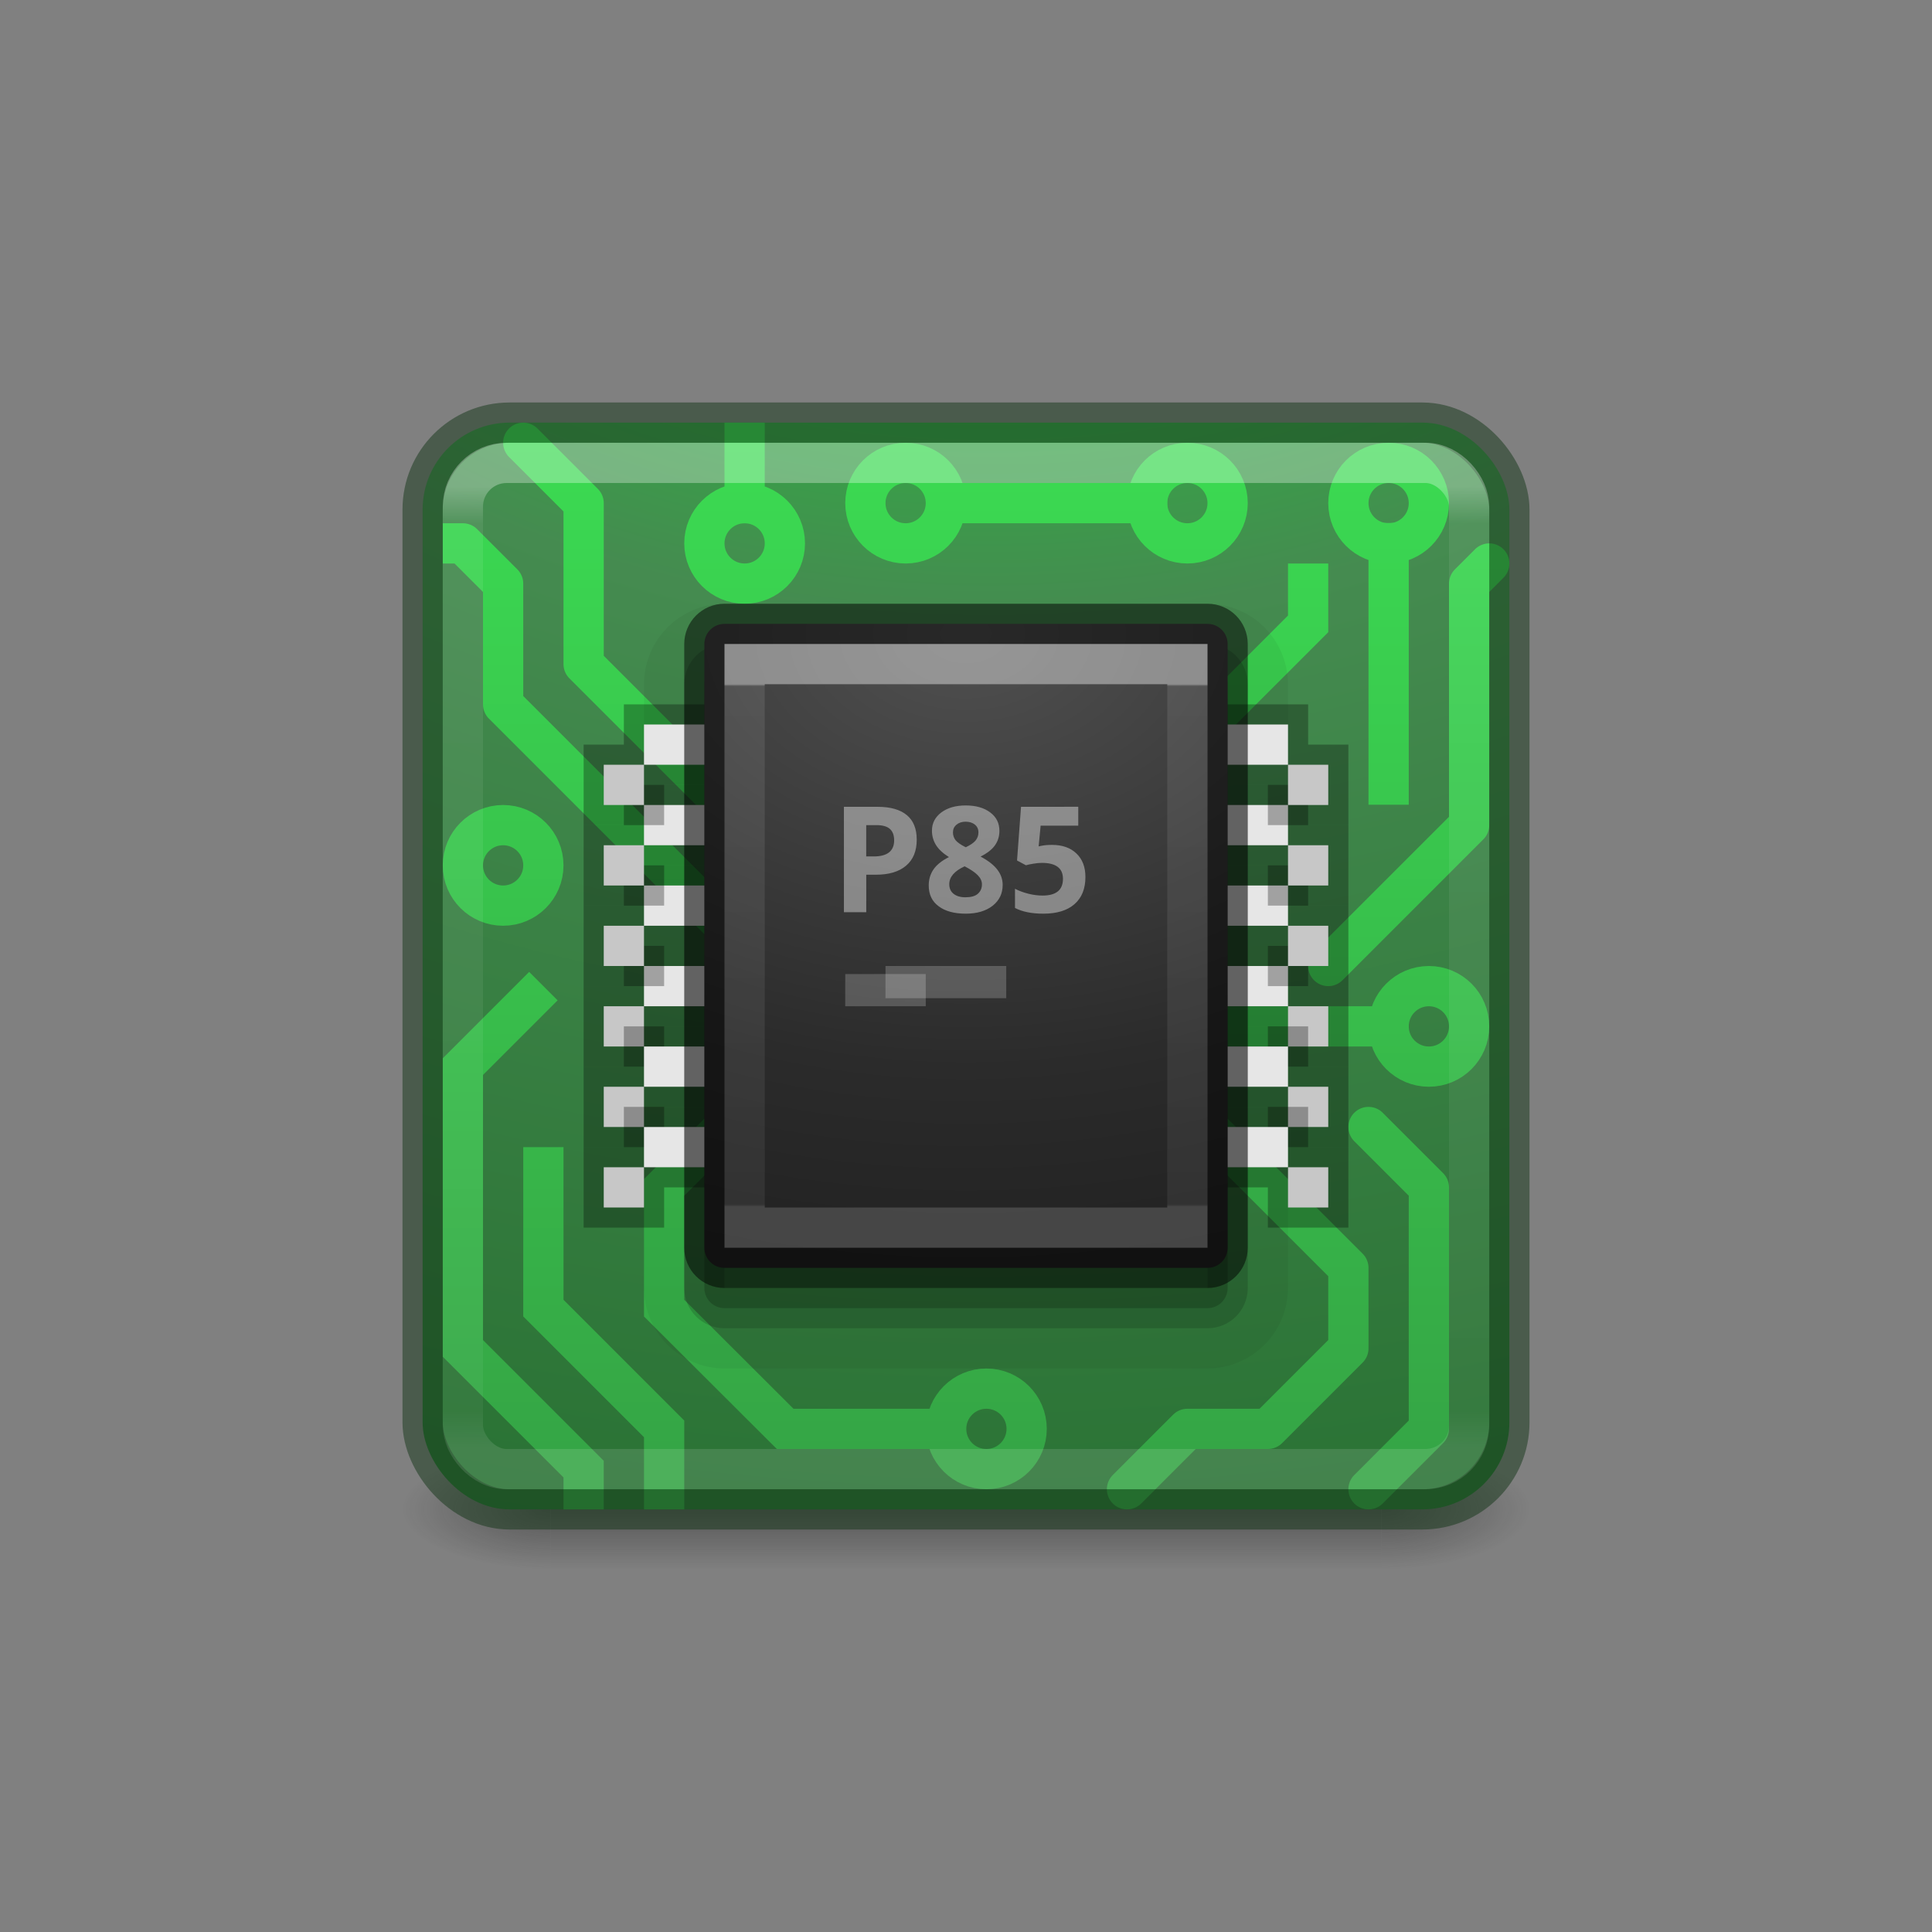 <?xml version="1.0" encoding="UTF-8" standalone="no"?>
<svg
   xmlns:dc="http://purl.org/dc/elements/1.1/"
   xmlns:cc="http://creativecommons.org/ns#"
   xmlns:rdf="http://www.w3.org/1999/02/22-rdf-syntax-ns#"
   xmlns:svg="http://www.w3.org/2000/svg"
   xmlns="http://www.w3.org/2000/svg"
   xmlns:xlink="http://www.w3.org/1999/xlink"
   xmlns:sodipodi="http://sodipodi.sourceforge.net/DTD/sodipodi-0.dtd"
   xmlns:inkscape="http://www.inkscape.org/namespaces/inkscape"
   id="svg4588"
   height="48"
   width="48"
   version="1.1"
   inkscape:version="0.91 r13725"
   sodipodi:docname="func_firmware.svg"
   inkscape:export-filename="/home/daniel/Projects/refind-theme-elementary/elementary/func_firmware.png"
   inkscape:export-xdpi="90"
   inkscape:export-ydpi="90">
  <rect width="100%" height="100%" fill="#808080" stroke="none"/>
  <sodipodi:namedview
     pagecolor="#ffffff"
     bordercolor="#666666"
     borderopacity="1"
     objecttolerance="10"
     gridtolerance="10"
     guidetolerance="10"
     inkscape:pageopacity="0"
     inkscape:pageshadow="2"
     inkscape:window-width="3200"
     inkscape:window-height="1674"
     id="namedview92"
     showgrid="false"
     inkscape:zoom="7.375"
     inkscape:cx="-31.050847"
     inkscape:cy="16"
     inkscape:window-x="0"
     inkscape:window-y="60"
     inkscape:window-maximized="1"
     inkscape:current-layer="svg4588" />
  <defs
     id="defs4590">
    <linearGradient
       id="linearGradient4394">
      <stop
         id="stop4396"
         offset="0"
         style="stop-color:#35a445;stop-opacity:1" />
      <stop
         id="stop4398"
         offset="1"
         style="stop-color:#3bda52;stop-opacity:1" />
    </linearGradient>
    <linearGradient
       gradientTransform="matrix(0.676,0,0,0.676,7.784,7.784)"
       gradientUnits="userSpaceOnUse"
       xlink:href="#linearGradient3924-0"
       id="linearGradient3483"
       y2="41.679"
       x2="38.546"
       y1="6.374"
       x1="38.546" />
    <linearGradient
       id="linearGradient3924-0">
      <stop
         offset="0"
         style="stop-color:#ffffff;stop-opacity:1"
         id="stop3926-6" />
      <stop
         offset="0.038"
         style="stop-color:#ffffff;stop-opacity:0.235"
         id="stop3928-3" />
      <stop
         offset="0.962"
         style="stop-color:#ffffff;stop-opacity:0.157"
         id="stop3930-2" />
      <stop
         offset="1"
         style="stop-color:#ffffff;stop-opacity:0.392"
         id="stop3932-62" />
    </linearGradient>
    <radialGradient
       gradientTransform="matrix(0,6.575,-8.072,0,104.952,-48.111)"
       gradientUnits="userSpaceOnUse"
       xlink:href="#linearGradient2867-449-88-871-390-598-476-591-434-148-57-177-8-3-3-6-4-8-8-8-5"
       id="radialGradient4388"
       fy="9.957"
       fx="6.2"
       r="12.672"
       cy="9.957"
       cx="6.73" />
    <linearGradient
       id="linearGradient2867-449-88-871-390-598-476-591-434-148-57-177-8-3-3-6-4-8-8-8-5">
      <stop
         offset="0"
         style="stop-color:#00ff27;stop-opacity:1"
         id="stop3750-1-0-7-6-6-1-3-9-3" />
      <stop
         offset="0.262"
         style="stop-color:#458b50;stop-opacity:1"
         id="stop3752-3-7-4-0-32-8-923-0-7" />
      <stop
         offset="0.705"
         style="stop-color:#176121;stop-opacity:1"
         id="stop3754-1-8-5-2-7-6-7-1-9" />
      <stop
         offset="1"
         style="stop-color:#2b5131;stop-opacity:1"
         id="stop3756-1-6-2-6-6-1-96-6-0" />
    </linearGradient>
    <radialGradient
       gradientTransform="matrix(2.004,0,0,1.4,27.988,-17.4)"
       gradientUnits="userSpaceOnUse"
       xlink:href="#linearGradient3688-166-749-6"
       id="radialGradient3493"
       fy="43.5"
       fx="4.993"
       r="2.5"
       cy="43.5"
       cx="4.993" />
    <linearGradient
       id="linearGradient3688-166-749-6">
      <stop
         offset="0"
         style="stop-color:#181818;stop-opacity:1"
         id="stop2883-8" />
      <stop
         offset="1"
         style="stop-color:#181818;stop-opacity:0"
         id="stop2885-3" />
    </linearGradient>
    <radialGradient
       gradientTransform="matrix(2.004,0,0,1.4,-20.012,-104.4)"
       gradientUnits="userSpaceOnUse"
       xlink:href="#linearGradient3688-464-309-7"
       id="radialGradient3495"
       fy="43.5"
       fx="4.993"
       r="2.5"
       cy="43.5"
       cx="4.993" />
    <linearGradient
       id="linearGradient3688-464-309-7">
      <stop
         offset="0"
         style="stop-color:#181818;stop-opacity:1"
         id="stop2889-0" />
      <stop
         offset="1"
         style="stop-color:#181818;stop-opacity:0"
         id="stop2891-66" />
    </linearGradient>
    <linearGradient
       gradientUnits="userSpaceOnUse"
       xlink:href="#linearGradient3702-501-757-3"
       id="linearGradient3497"
       y2="39.999"
       x2="25.058"
       y1="47.028"
       x1="25.058" />
    <linearGradient
       id="linearGradient3702-501-757-3">
      <stop
         offset="0"
         style="stop-color:#181818;stop-opacity:0"
         id="stop2895-3" />
      <stop
         offset="0.5"
         style="stop-color:#181818;stop-opacity:1"
         id="stop2897-28" />
      <stop
         offset="1"
         style="stop-color:#181818;stop-opacity:0"
         id="stop2899-8" />
    </linearGradient>
    <radialGradient
       gradientTransform="matrix(7.5648508e-8,2.058,-2.951,0,48.934,0.325)"
       gradientUnits="userSpaceOnUse"
       xlink:href="#linearGradient2867-449-88-871-390-598-476-591-434-148-57-177-8-3-3-6-4-8-8-8-5-9-4-5"
       id="radialGradient4900"
       fy="8.45"
       fx="7.496"
       r="20"
       cy="8.45"
       cx="7.496" />
    <linearGradient
       id="linearGradient2867-449-88-871-390-598-476-591-434-148-57-177-8-3-3-6-4-8-8-8-5-9-4-5">
      <stop
         offset="0"
         style="stop-color:#505050;stop-opacity:1"
         id="stop3750-1-0-7-6-6-1-3-9-3-3-3-6" />
      <stop
         offset="0.262"
         style="stop-color:#2b2b2b;stop-opacity:1"
         id="stop3752-3-7-4-0-32-8-923-0-7-1-1-4" />
      <stop
         offset="0.705"
         style="stop-color:#0a0a0a;stop-opacity:1"
         id="stop3754-1-8-5-2-7-6-7-1-9-8-6-2" />
      <stop
         offset="1"
         style="stop-color:#000000;stop-opacity:1"
         id="stop3756-1-6-2-6-6-1-96-6-0-0-6-2" />
    </linearGradient>
    <linearGradient
       gradientTransform="matrix(0.297,0,0,0.405,16.865,14.27)"
       gradientUnits="userSpaceOnUse"
       xlink:href="#linearGradient3967"
       id="linearGradient4898"
       y2="38.8"
       x2="24"
       y1="6.733"
       x1="24" />
    <linearGradient
       id="linearGradient3967">
      <stop
         offset="0"
         style="stop-color:#ffffff;stop-opacity:1"
         id="stop3969" />
      <stop
         offset="0.004"
         style="stop-color:#ffffff;stop-opacity:0.235"
         id="stop3971" />
      <stop
         offset="0.995"
         style="stop-color:#ffffff;stop-opacity:0.157"
         id="stop3973" />
      <stop
         offset="1"
         style="stop-color:#ffffff;stop-opacity:0.392"
         id="stop3975" />
    </linearGradient>
    <linearGradient
       gradientUnits="userSpaceOnUse"
       y2="3"
       x2="55"
       y1="29"
       x1="55"
       id="linearGradient4400"
       xlink:href="#linearGradient4394" />
    <linearGradient
       inkscape:collect="always"
       xlink:href="#linearGradient4394"
       id="linearGradient4220"
       gradientUnits="userSpaceOnUse"
       x1="55"
       y1="29"
       x2="55"
       y2="3" />
    <linearGradient
       inkscape:collect="always"
       xlink:href="#linearGradient4394"
       id="linearGradient4222"
       gradientUnits="userSpaceOnUse"
       x1="55"
       y1="29"
       x2="55"
       y2="3" />
    <linearGradient
       inkscape:collect="always"
       xlink:href="#linearGradient4394"
       id="linearGradient4224"
       gradientUnits="userSpaceOnUse"
       x1="55"
       y1="29"
       x2="55"
       y2="3" />
    <linearGradient
       inkscape:collect="always"
       xlink:href="#linearGradient4394"
       id="linearGradient4226"
       gradientUnits="userSpaceOnUse"
       x1="55"
       y1="29"
       x2="55"
       y2="3" />
    <linearGradient
       inkscape:collect="always"
       xlink:href="#linearGradient4394"
       id="linearGradient4228"
       gradientUnits="userSpaceOnUse"
       x1="55"
       y1="29"
       x2="55"
       y2="3" />
    <linearGradient
       inkscape:collect="always"
       xlink:href="#linearGradient4394"
       id="linearGradient4230"
       gradientUnits="userSpaceOnUse"
       x1="55"
       y1="29"
       x2="55"
       y2="3" />
    <linearGradient
       inkscape:collect="always"
       xlink:href="#linearGradient4394"
       id="linearGradient4232"
       gradientUnits="userSpaceOnUse"
       x1="55"
       y1="29"
       x2="55"
       y2="3" />
    <linearGradient
       inkscape:collect="always"
       xlink:href="#linearGradient4394"
       id="linearGradient4234"
       gradientUnits="userSpaceOnUse"
       x1="55"
       y1="29"
       x2="55"
       y2="3" />
    <linearGradient
       inkscape:collect="always"
       xlink:href="#linearGradient4394"
       id="linearGradient4236"
       gradientUnits="userSpaceOnUse"
       x1="55"
       y1="29"
       x2="55"
       y2="3" />
    <linearGradient
       inkscape:collect="always"
       xlink:href="#linearGradient4394"
       id="linearGradient4238"
       gradientUnits="userSpaceOnUse"
       x1="55"
       y1="29"
       x2="55"
       y2="3" />
    <linearGradient
       inkscape:collect="always"
       xlink:href="#linearGradient4394"
       id="linearGradient4240"
       gradientUnits="userSpaceOnUse"
       x1="55"
       y1="29"
       x2="55"
       y2="3" />
    <linearGradient
       inkscape:collect="always"
       xlink:href="#linearGradient4394"
       id="linearGradient4242"
       gradientUnits="userSpaceOnUse"
       x1="55"
       y1="29"
       x2="55"
       y2="3" />
    <linearGradient
       inkscape:collect="always"
       xlink:href="#linearGradient4394"
       id="linearGradient4244"
       gradientUnits="userSpaceOnUse"
       x1="55"
       y1="29"
       x2="55"
       y2="3" />
    <linearGradient
       inkscape:collect="always"
       xlink:href="#linearGradient4394"
       id="linearGradient4246"
       gradientUnits="userSpaceOnUse"
       x1="55"
       y1="29"
       x2="55"
       y2="3" />
    <linearGradient
       inkscape:collect="always"
       xlink:href="#linearGradient4394"
       id="linearGradient4248"
       gradientUnits="userSpaceOnUse"
       x1="55"
       y1="29"
       x2="55"
       y2="3" />
    <linearGradient
       inkscape:collect="always"
       xlink:href="#linearGradient4394"
       id="linearGradient4250"
       gradientUnits="userSpaceOnUse"
       x1="55"
       y1="29"
       x2="55"
       y2="3" />
    <linearGradient
       inkscape:collect="always"
       xlink:href="#linearGradient4394"
       id="linearGradient4252"
       gradientUnits="userSpaceOnUse"
       x1="55"
       y1="29"
       x2="55"
       y2="3" />
    <linearGradient
       inkscape:collect="always"
       xlink:href="#linearGradient4394"
       id="linearGradient4254"
       gradientUnits="userSpaceOnUse"
       x1="55"
       y1="29"
       x2="55"
       y2="3" />
    <linearGradient
       inkscape:collect="always"
       xlink:href="#linearGradient4394"
       id="linearGradient4256"
       gradientUnits="userSpaceOnUse"
       x1="55"
       y1="29"
       x2="55"
       y2="3" />
    <linearGradient
       inkscape:collect="always"
       xlink:href="#linearGradient4394"
       id="linearGradient4258"
       gradientUnits="userSpaceOnUse"
       x1="55"
       y1="29"
       x2="55"
       y2="3" />
  </defs>
  <g
     transform="matrix(0.7,0,0,0.333,7.2,23.333)"
     id="g2036-2"
     style="display:inline">
    <g
       transform="matrix(1.053,0,0,1.286,-1.263,-13.429)"
       id="g3712-3"
       style="opacity:0.4">
      <rect
         width="5"
         height="7"
         x="38"
         y="40"
         id="rect2801-0"
         style="fill:url(#radialGradient3493);fill-opacity:1;stroke:none" />
      <rect
         width="5"
         height="7"
         x="-10"
         y="-47"
         transform="scale(-1,-1)"
         id="rect3696-2"
         style="fill:url(#radialGradient3495);fill-opacity:1;stroke:none" />
      <rect
         width="28"
         height="7"
         x="10"
         y="40"
         id="rect3700-1"
         style="fill:url(#linearGradient3497);fill-opacity:1;stroke:none" />
    </g>
  </g>
  <rect
     width="27"
     height="27"
     rx="2.16"
     ry="2.16"
     x="10.5"
     y="10.5"
     id="rect5505"
     style="color:#000000;display:inline;overflow:visible;visibility:visible;fill:url(#radialGradient4388);fill-opacity:1;fill-rule:nonzero;stroke:none;stroke-width:1;marker:none;enable-background:accumulate" />
  <g
     style="stroke:url(#linearGradient4400);stroke-opacity:1"
     transform="translate(-29,8)"
     id="g4347">
    <circle
       style="opacity:1;fill:none;fill-opacity:1;stroke:url(#linearGradient4220);stroke-width:1;stroke-linecap:square;stroke-linejoin:miter;stroke-miterlimit:4;stroke-dasharray:none;stroke-opacity:1"
       id="path4238"
       cx="51.5"
       cy="4.5"
       r="1" />
    <path
       style="fill:none;fill-rule:evenodd;stroke:url(#linearGradient4222);stroke-width:1px;stroke-linecap:square;stroke-linejoin:miter;stroke-opacity:1"
       d="M 52.507,4.5 57.5,4.5"
       id="path4305"
       inkscape:connector-curvature="0" />
    <circle
       r="1"
       cy="4.5"
       cx="58.5"
       id="circle4307"
       style="opacity:1;fill:none;fill-opacity:1;stroke:url(#linearGradient4224);stroke-width:1;stroke-linecap:square;stroke-linejoin:miter;stroke-miterlimit:4;stroke-dasharray:none;stroke-opacity:1" />
    <circle
       style="opacity:1;fill:none;fill-opacity:1;stroke:url(#linearGradient4226);stroke-width:1;stroke-linecap:square;stroke-linejoin:miter;stroke-miterlimit:4;stroke-dasharray:none;stroke-opacity:1"
       id="circle4309"
       cx="63.5"
       cy="4.5"
       r="1" />
    <circle
       r="1"
       cy="17.5"
       cx="64.5"
       id="circle4311"
       style="opacity:1;fill:none;fill-opacity:1;stroke:url(#linearGradient4228);stroke-width:1;stroke-linecap:square;stroke-linejoin:miter;stroke-miterlimit:4;stroke-dasharray:none;stroke-opacity:1" />
    <circle
       style="opacity:1;fill:none;fill-opacity:1;stroke:url(#linearGradient4230);stroke-width:1;stroke-linecap:square;stroke-linejoin:miter;stroke-miterlimit:4;stroke-dasharray:none;stroke-opacity:1"
       id="circle4313"
       cx="41.5"
       cy="13.5"
       r="1" />
    <circle
       r="1"
       cy="5.5"
       cx="47.5"
       id="circle4315"
       style="opacity:1;fill:none;fill-opacity:1;stroke:url(#linearGradient4232);stroke-width:1;stroke-linecap:square;stroke-linejoin:miter;stroke-miterlimit:4;stroke-dasharray:none;stroke-opacity:1" />
    <path
       id="path4317"
       d="m 47.5,3 0,1.5"
       style="fill:none;fill-rule:evenodd;stroke:url(#linearGradient4234);stroke-width:1px;stroke-linecap:square;stroke-linejoin:miter;stroke-opacity:1"
       inkscape:connector-curvature="0" />
    <path
       style="fill:none;fill-rule:evenodd;stroke:url(#linearGradient4236);stroke-width:1px;stroke-linecap:square;stroke-linejoin:miter;stroke-opacity:1"
       d="m 63.5,5.493 0,6"
       id="path4319"
       inkscape:connector-curvature="0" />
    <path
       id="path4321"
       d="m 62,16 3.5,-3.5 0,-6 L 66,6"
       style="fill:none;fill-rule:evenodd;stroke:url(#linearGradient4238);stroke-width:1px;stroke-linecap:round;stroke-linejoin:round;stroke-opacity:1"
       inkscape:connector-curvature="0" />
    <path
       style="fill:none;fill-rule:evenodd;stroke:url(#linearGradient4240);stroke-width:1px;stroke-linecap:round;stroke-linejoin:round;stroke-opacity:1"
       d="m 63,29 1.5,-1.5 0,-6 L 63,20"
       id="path4323"
       inkscape:connector-curvature="0" />
    <path
       id="path4325"
       d="m 63.5,17.5 -6,0"
       style="fill:none;fill-rule:evenodd;stroke:url(#linearGradient4242);stroke-width:1px;stroke-linecap:square;stroke-linejoin:miter;stroke-opacity:1"
       inkscape:connector-curvature="0" />
    <path
       style="fill:none;fill-rule:evenodd;stroke:url(#linearGradient4244);stroke-width:1px;stroke-linecap:round;stroke-linejoin:round;stroke-opacity:1"
       d="m 47,12 -3.5,-3.5 0,-4 L 42,3"
       id="path4327"
       inkscape:connector-curvature="0" />
    <path
       id="path4329"
       d="m 47,15 -5.5,-5.5 0,-3 -1,-1 -0.5,0"
       style="fill:none;fill-rule:evenodd;stroke:url(#linearGradient4246);stroke-width:1px;stroke-linecap:butt;stroke-linejoin:round;stroke-opacity:1"
       inkscape:connector-curvature="0" />
    <path
       id="path4331"
       d="m 59,20 3.5,3.5 0,2 -2,2 -2,0 L 57,29"
       style="fill:none;fill-rule:evenodd;stroke:url(#linearGradient4248);stroke-width:1px;stroke-linecap:round;stroke-linejoin:round;stroke-opacity:1"
       inkscape:connector-curvature="0" />
    <circle
       r="1"
       cy="27.5"
       cx="-53.507"
       id="circle4333"
       style="opacity:1;fill:none;fill-opacity:1;stroke:url(#linearGradient4250);stroke-width:1;stroke-linecap:square;stroke-linejoin:miter;stroke-miterlimit:4;stroke-dasharray:none;stroke-opacity:1"
       transform="scale(-1,1)" />
    <path
       id="path4335"
       d="m 52.5,27.5 -3.993,0 -3.007,-3 0,-3 2,-2"
       style="fill:none;fill-rule:evenodd;stroke:url(#linearGradient4252);stroke-width:1px;stroke-linecap:square;stroke-linejoin:miter;stroke-opacity:1"
       inkscape:connector-curvature="0" />
    <path
       style="fill:none;fill-rule:evenodd;stroke:url(#linearGradient4254);stroke-width:1px;stroke-linecap:butt;stroke-linejoin:miter;stroke-opacity:1"
       d="m 45.5,29.5 0,-2 -3,-3 0,-4 0,0"
       id="path4339"
       inkscape:connector-curvature="0" />
    <path
       style="fill:none;fill-rule:evenodd;stroke:url(#linearGradient4256);stroke-width:1px;stroke-linecap:butt;stroke-linejoin:miter;stroke-opacity:1"
       d="m 42.5,16.5 -2,2 0,7 3,3 0,1 0,0"
       id="path4341"
       inkscape:connector-curvature="0" />
    <path
       style="fill:none;fill-rule:evenodd;stroke:url(#linearGradient4258);stroke-width:1px;stroke-linecap:square;stroke-linejoin:miter;stroke-opacity:1"
       d="m 61.5,6.5 0,1 -3,3"
       id="path4345"
       inkscape:connector-curvature="0" />
  </g>
  <rect
     width="27"
     height="27"
     rx="2.16"
     ry="2.16"
     x="10.5"
     y="10.5"
     id="rect5505-6"
     style="color:#000000;display:inline;overflow:visible;visibility:visible;opacity:0.5;fill:none;stroke:#153719;stroke-width:1;stroke-linecap:round;stroke-linejoin:round;stroke-miterlimit:4;stroke-dasharray:none;stroke-dashoffset:0;stroke-opacity:1;marker:none;enable-background:accumulate" />
  <rect
     width="25"
     height="25"
     rx="1.087"
     ry="1.087"
     x="11.5"
     y="11.5"
     id="rect6741-7-4"
     style="opacity:0.3;fill:none;stroke:url(#linearGradient3483);stroke-width:1;stroke-linecap:round;stroke-linejoin:round;stroke-miterlimit:4;stroke-dasharray:none;stroke-dashoffset:0;stroke-opacity:1" />
  <use
     height="100%"
     width="100%"
     transform="translate(0,6)"
     id="use4286"
     xlink:href="#g4274"
     y="0"
     x="0" />
  <use
     x="0"
     y="0"
     xlink:href="#g4274"
     id="use4288"
     transform="translate(0,8)"
     width="100%"
     height="100%" />
  <use
     x="0"
     y="0"
     xlink:href="#g4274"
     id="use4284"
     transform="translate(0,4)"
     width="100%"
     height="100%" />
  <use
     height="100%"
     width="100%"
     transform="translate(0,10)"
     id="use4290"
     xlink:href="#g4274"
     y="0"
     x="0" />
  <use
     height="100%"
     width="100%"
     transform="translate(0,2)"
     id="use4282"
     xlink:href="#g4274"
     y="0"
     x="0" />
  <g
     id="g4274"
     transform="translate(8,8)">
    <path
       style="opacity:0.3;fill:none;fill-opacity:1;stroke:#000000;stroke-width:1;stroke-linejoin:miter;stroke-miterlimit:4;stroke-dasharray:none;stroke-opacity:1"
       d="m 8,10 0,1 16,0 0,-1 -16,0 z m 16,1 0,1 1,0 0,-1 -1,0 z m -16,0 -1,0 0,1 1,0 0,-1 z"
       id="rect4267"
       inkscape:connector-curvature="0" />
    <rect
       y="10"
       x="8"
       height="1"
       width="16"
       id="rect4226"
       style="opacity:1;fill:#f1f1f1;fill-opacity:1;stroke:none;stroke-width:1;stroke-linejoin:miter;stroke-miterlimit:4;stroke-dasharray:none;stroke-opacity:1" />
    <rect
       style="opacity:1;fill:#c7c7c7;fill-opacity:1;stroke:none;stroke-width:1;stroke-linejoin:miter;stroke-miterlimit:4;stroke-dasharray:none;stroke-opacity:1"
       id="rect4227"
       width="1"
       height="1"
       x="7"
       y="11" />
    <rect
       y="11"
       x="24"
       height="1"
       width="1"
       id="rect4229"
       style="opacity:1;fill:#c7c7c7;fill-opacity:1;stroke:none;stroke-width:1;stroke-linejoin:miter;stroke-miterlimit:4;stroke-dasharray:none;stroke-opacity:1" />
  </g>
  <path
     style="color:#000000;display:inline;overflow:visible;visibility:visible;opacity:0.05;fill:#000000;fill-opacity:1;fill-rule:nonzero;stroke:#000000;stroke-width:3;stroke-linecap:round;stroke-linejoin:round;stroke-miterlimit:4;stroke-dasharray:none;stroke-dashoffset:0;stroke-opacity:1;marker:none;enable-background:accumulate"
     d="m 18,16.5 12,0 c 0.277,0 0.5,0.223 0.5,0.5 l 0,15 c 0,0.277 -0.223,0.5 -0.5,0.5 l -12,0 c -0.277,0 -0.5,-0.223 -0.5,-0.5 l 0,-15 c 0,-0.277 0.223,-0.5 0.5,-0.5 z"
     id="rect4450"
     inkscape:connector-curvature="0" />
  <path
     style="color:#000000;display:inline;overflow:visible;visibility:visible;opacity:0.15;fill:#000000;fill-opacity:1;fill-rule:nonzero;stroke:#000000;stroke-width:1;stroke-linecap:round;stroke-linejoin:round;stroke-miterlimit:4;stroke-dasharray:none;stroke-dashoffset:0;stroke-opacity:1;marker:none;enable-background:accumulate"
     d="m 18,16.5 12,0 c 0.277,0 0.5,0.223 0.5,0.5 l 0,15 c 0,0.277 -0.223,0.5 -0.5,0.5 l -12,0 c -0.277,0 -0.5,-0.223 -0.5,-0.5 l 0,-15 c 0,-0.277 0.223,-0.5 0.5,-0.5 z"
     id="rect4448"
     inkscape:connector-curvature="0" />
  <path
     style="color:#000000;display:inline;overflow:visible;visibility:visible;fill:url(#radialGradient4900);fill-opacity:1;fill-rule:nonzero;stroke:#000000;stroke-width:1;stroke-linecap:round;stroke-linejoin:round;stroke-miterlimit:4;stroke-dasharray:none;stroke-dashoffset:0;stroke-opacity:0.498;marker:none;enable-background:accumulate"
     d="m 18,15.5 12,0 c 0.277,0 0.5,0.223 0.5,0.5 l 0,15 c 0,0.277 -0.223,0.5 -0.5,0.5 l -12,0 c -0.277,0 -0.5,-0.223 -0.5,-0.5 l 0,-15 c 0,-0.277 0.223,-0.5 0.5,-0.5 z"
     id="rect5505-21"
     inkscape:connector-curvature="0" />
  <path
     style="opacity:0.4;fill:none;stroke:url(#linearGradient4898);stroke-width:1;stroke-linecap:round;stroke-linejoin:miter;stroke-miterlimit:4;stroke-dasharray:none;stroke-dashoffset:0;stroke-opacity:1"
     d="m 18.5,16.5 11,0 0,14 -11,0 z"
     id="rect6741-1-6-5"
     inkscape:connector-curvature="0" />
  <path
     style="font-style:normal;font-variant:normal;font-weight:bold;font-stretch:normal;font-size:5px;line-height:125%;font-family:'Open Sans';-inkscape-font-specification:'Open Sans Bold';letter-spacing:0px;word-spacing:0px;opacity:0.4;fill:#ffffff;fill-opacity:1;stroke:none;stroke-width:1px;stroke-linecap:butt;stroke-linejoin:miter;stroke-opacity:1"
     d="m 23.994,20.011 c -0.25,0 -0.451,0.058 -0.606,0.173 -0.155,0.116 -0.234,0.267 -0.234,0.454 0,0.128 0.033,0.247 0.099,0.354 0.066,0.108 0.173,0.208 0.323,0.302 -0.176,0.088 -0.304,0.191 -0.384,0.307 -0.079,0.116 -0.118,0.248 -0.118,0.397 0,0.223 0.081,0.396 0.245,0.517 C 23.482,22.638 23.707,22.7 23.994,22.7 c 0.275,0 0.497,-0.065 0.665,-0.195 0.168,-0.131 0.252,-0.305 0.252,-0.52 0,-0.136 -0.043,-0.261 -0.129,-0.374 -0.085,-0.115 -0.224,-0.225 -0.42,-0.33 0.165,-0.082 0.284,-0.176 0.358,-0.28 0.074,-0.105 0.11,-0.225 0.11,-0.358 0,-0.194 -0.077,-0.347 -0.231,-0.46 -0.153,-0.115 -0.355,-0.172 -0.606,-0.172 z m -3.027,0.034 0,2.619 0.555,0 0,-0.932 0.238,0 c 0.325,0 0.575,-0.074 0.751,-0.224 0.177,-0.149 0.265,-0.365 0.265,-0.646 0,-0.271 -0.082,-0.476 -0.248,-0.612 -0.165,-0.137 -0.408,-0.205 -0.725,-0.205 z m 4.4,0 -0.099,1.334 0.221,0.118 c 0.048,-0.014 0.11,-0.027 0.186,-0.039 0.076,-0.013 0.146,-0.02 0.209,-0.02 0.35,0 0.525,0.132 0.525,0.396 0,0.277 -0.169,0.416 -0.507,0.416 -0.112,0 -0.23,-0.015 -0.355,-0.046 -0.125,-0.032 -0.235,-0.073 -0.33,-0.123 l 0,0.477 c 0.179,0.094 0.414,0.142 0.705,0.142 0.336,0 0.594,-0.079 0.774,-0.237 0.18,-0.158 0.271,-0.382 0.271,-0.675 0,-0.247 -0.075,-0.443 -0.225,-0.585 -0.149,-0.142 -0.352,-0.212 -0.605,-0.212 -0.108,0 -0.197,0.008 -0.269,0.024 l -0.063,0.013 0.049,-0.515 0.935,0 0,-0.469 z m -1.376,0.37 c 0.093,0 0.17,0.024 0.229,0.072 0.06,0.048 0.089,0.113 0.089,0.195 0,0.075 -0.024,0.142 -0.07,0.199 -0.047,0.057 -0.128,0.114 -0.245,0.169 -0.121,-0.06 -0.204,-0.117 -0.251,-0.173 -0.045,-0.057 -0.067,-0.123 -0.067,-0.195 0,-0.081 0.029,-0.144 0.086,-0.192 0.059,-0.049 0.135,-0.075 0.229,-0.075 z m -2.47,0.085 0.252,0 c 0.152,0 0.263,0.031 0.334,0.093 0.072,0.062 0.108,0.158 0.108,0.288 0,0.129 -0.043,0.229 -0.128,0.297 -0.085,0.067 -0.212,0.1 -0.383,0.1 l -0.183,0 z m 2.445,1.023 c 0.152,0.079 0.261,0.153 0.328,0.224 0.068,0.069 0.102,0.144 0.102,0.224 0,0.097 -0.034,0.175 -0.102,0.235 -0.068,0.059 -0.171,0.087 -0.308,0.087 -0.124,0 -0.222,-0.029 -0.294,-0.086 -0.072,-0.057 -0.108,-0.137 -0.108,-0.239 0,-0.179 0.127,-0.327 0.381,-0.444 z"
     id="text4325"
     inkscape:connector-curvature="0" />
  <rect
     y="24.2"
     x="21"
     height="0.8"
     width="2"
     id="rect4452"
     style="opacity:0.2;fill:#ffffff;fill-opacity:1;stroke:none;stroke-width:3;stroke-linecap:round;stroke-linejoin:round;stroke-miterlimit:4;stroke-dasharray:none;stroke-opacity:1" />
  <rect
     style="opacity:0.2;fill:#ffffff;fill-opacity:1;stroke:none;stroke-width:3;stroke-linecap:round;stroke-linejoin:round;stroke-miterlimit:4;stroke-dasharray:none;stroke-opacity:1"
     id="rect4454"
     width="3"
     height="0.8"
     x="22"
     y="24" />
</svg>
